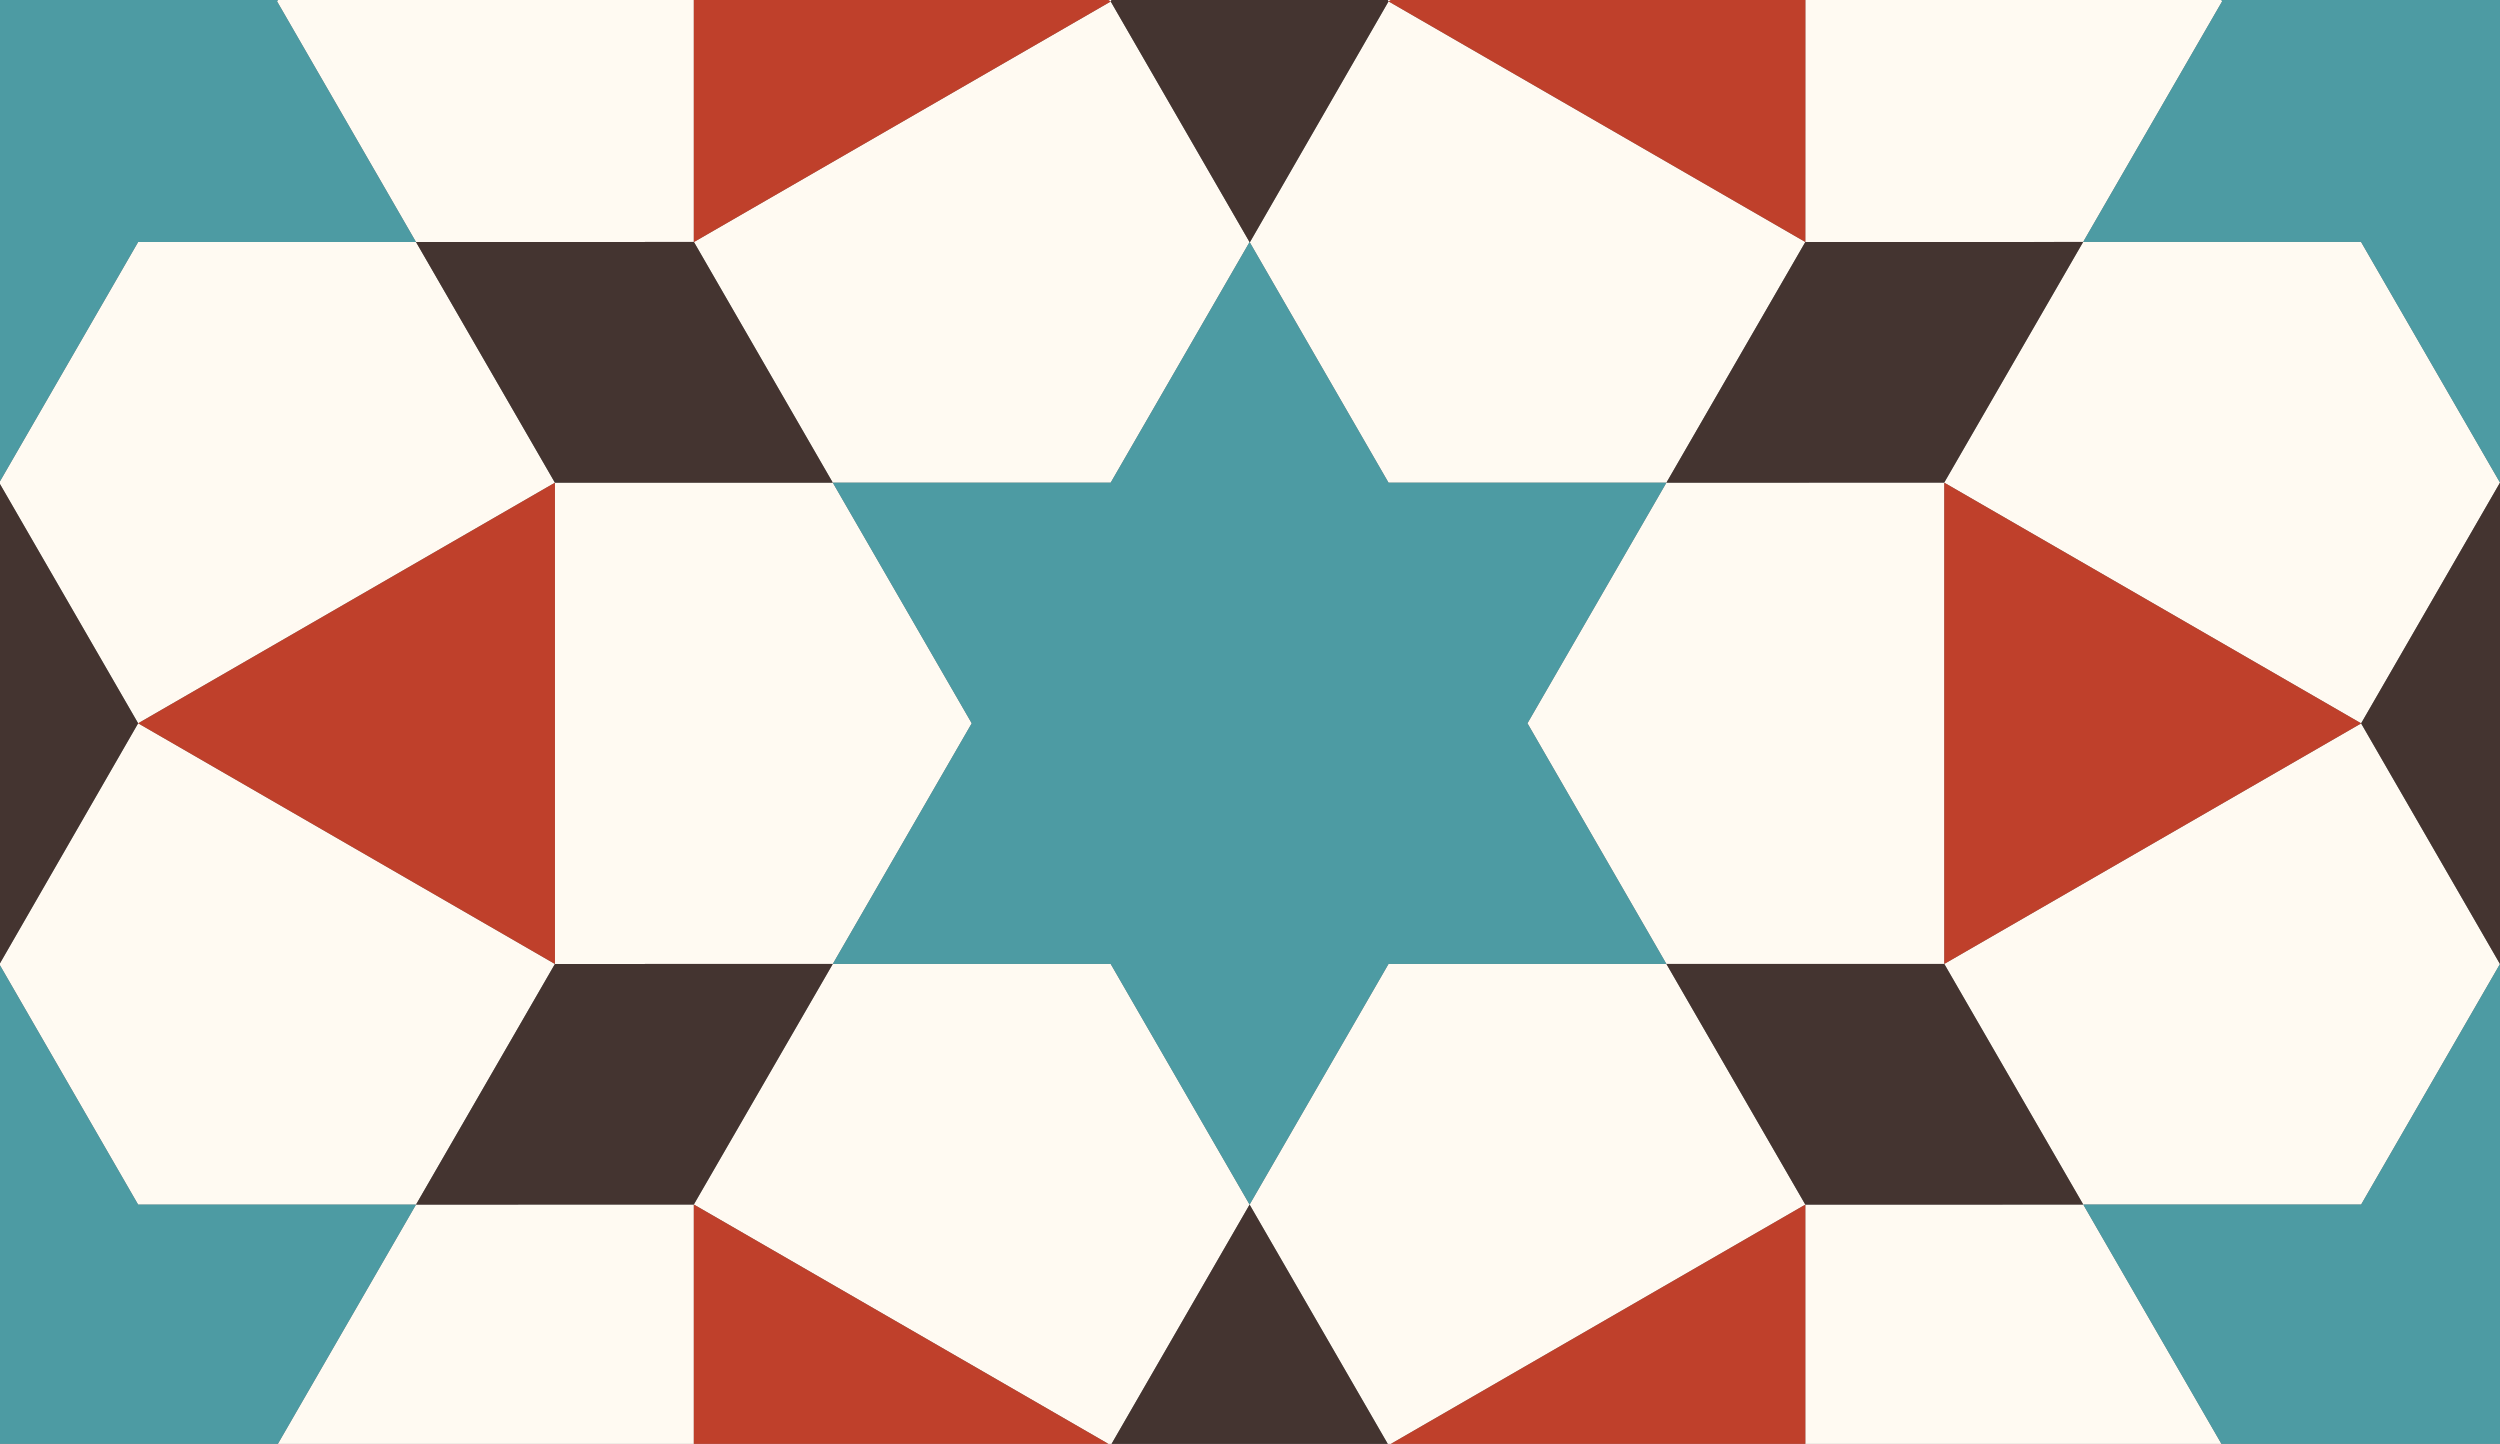 <svg xmlns="http://www.w3.org/2000/svg" width="4678.5" height="2702" viewBox="0 0 4678.5 2702">
  <rect x="0" y="0" width="4678.5" height="2702" fill="#808080" stroke="none"/>
  <style>
    :root { --black: #443430; --red: #BF402B; --turquois: #4D9BA3; --white: #FFFAF2; } .shape-1 { fill: #FFFAF2; } .shape-2 { fill: #4D9BA3; } .shape-3 { fill: #BF402B; } .shape-4 { fill: #443430; } .shape-5 { fill: #FFFAF2; } .guides { stroke: #4FFF4F; display: none; }
  </style>
  <g id="pattern" class="line">
    <path class="shape-1" d="M1558.5 1803.9l260-450.3-260-450.3h-520V1804zM2338.4 453L2078.6 2.8l-780 450.1 259.9 450.4h520zM2525-124.6l73.5 127.2 220.4-127.2zM1558.5 1803.9l-260.1 450.2 780.2 450.5-269.6 155.6h359.3l-89.7-155.4 259.9-450.5-260-450.4zM258.5 1353.6l-259.6 451 259.6 449.7h520l260-450.3zM518.5 2704.7l89.8 155.5h690.1v-606.1l-519.9.2zM2868 2860.2l-269.5-155.6-89.8 155.6zM778.5 452.9h-520l-260 450.4-140.4-243.2v486.6L-1.5 903.3l260 450.3 780-450.3zM1857.9-124.6L2078.6 2.8l73.6-127.4z"/>
    <path class="shape-1" d="M1298.4-124.6H592L518.5 2.6l260 450.3 519.9-.1zM2598.5 2.6l-259.6 451 259.6 449.7h520l260-450.4zM3118.5 1803.9h-520l-260 450.4 260 450.3 780-450.3z"/>
    <path class="shape-1" d="M3378.5 2860.2h690.2l89.9-155.7-260-450.3-520.1.1zM-141.9 1560.9v486.4l140.4-243.2zM4678.9 1804.4l150.4 260.5v-521.8zM4418.6 2254.2l259.8-450.1-259.8-450.3-780.1 450.1 260.1 450.3zM4829.3 641.9l-150.8 261.3 150.8 261.3zM3638.5 903.3l780.1 450.4 259.9-450.5-260-450.4h-520.1l-260 450.3-519.9.2-260 450.3 260 450.3h520z"/>
    <path class="shape-1" d="M4158.5 2.5L4085-124.6h-706.4l-.1 577.5 519.9-.1z"/>
    <g>
      <path class="shape-2" d="M2338.5 452.9l-260 450.4h-520l260 450.3-260 450.3h520l260 450.4 260-450.4h520l-260-450.3 260-450.3h-520zM4678.5-898.2l-260 450.4h-520l260 450.3-260.1 450.3h520.1l260 450.4 260-450.4h520l-260-450.3 260-450.3h-520zM4678.6 1803.8l-260 450.4h-520l260 450.3-260 450.3h520l260 450.4 260-450.4h520l-260-450.3 260-450.3h-520zM-1.5 1804l-260 450.3h-520l260 450.4-260 450.3h520l260 450.3 260-450.3h520l-260-450.3 260-450.4h-520zM-1.5-898.1l-260 450.4h-520l260 450.3-260 450.3h520l260 450.4 260-450.4h520L518.5 2.6l260-450.3h-520z"/>
    </g>
    <g>
      <path class="shape-3" d="M1298.4 453.1v-900.7L2078.6 2.8zM3638.5 1803.9V903.3l780.2 450.4zM1298.4 3154.8v-900.7l780.2 450.5zM3378.5 452.9l-780-450.3 780.2-450.5zM3378.5 3154.9l-780-450.3 780-450.3zM1038.5 1804l-780-450.4 780-450.3z"/>
    </g>
    <g>
      <path class="shape-4" d="M2338.5-447.7L2078.6 2.8l260.2 450.9L2598.5 2.6zM-1.5 903.3l-259.9 450.5 260.2 450.9 259.7-451.1zM4678.5 903.2l-259.9 450.5 260.2 450.9 259.7-451.1zM2338.5 2254.3l-259.9 450.5 259.8 450.2 260.1-450.4zM778.5 2254.3l519.9-.2 260.1-450.2-520 .1zM3118.5 903.3l519.9-.2 260-450.3-519.9.1zM778.5 452.9l260 450.4h520l-259.9-450.5zM3118.5 1803.9l260 450.4 520.1-.1-260.1-450.3z"/>
    </g>
  </g>
  <g class="guides">
    <path d="M515.9-900.7l-3640 6304.7M1035.9-900.7l-3640 6304.7M1555.9-900.7l-3640 6304.7M2075.9-900.7l-3640 6304.7M2595.9-900.7l-3640 6304.7M3115.9-900.7L-524.1 5404M3635.9-900.7L-4.1 5404M4155.9-900.7L515.9 5404M4675.9-900.7L1035.9 5404M5195.9-900.7L1555.9 5404M5715.9-900.7L2075.9 5404M6235.9-900.7L2595.9 5404M6755.9-900.7L3115.9 5404M7275.9-900.7L3635.9 5404M7795.9-900.7L4155.9 5404M5195.9-900.7l3640 6304.7M4675.9-900.7l3640 6304.7M4155.9-900.7l3640 6304.7M3635.9-900.7l3640 6304.7M3115.9-900.7l3640 6304.7M2595.9-900.7l3640 6304.7M2075.9-900.7l3640 6304.7M1555.9-900.7l3640 6304.7M1035.9-900.7l3640 6304.7M515.9-900.7l3640 6304.7M-4.1-900.7l3640 6304.7M-524.1-900.7l3640 6304.7M-1044.1-900.7l3640 6304.7M-1564.1-900.7l3640 6304.7M-2084.1-900.7l3640 6304.7M-2604.1-900.7l3640 6304.7M-3124.1-900.7L515.9 5404M-1304.1 2251.7h8320M-1044.1 1801.3h8320M-784.1 1351h8320M-524.1 900.7h8320M-264.1 450.3h8320M-4.1 0h8320M255.9-450.3h8320M-1564.1 2702h8320M-1824.1 3152.3h9360"/>
  </g>
</svg>
